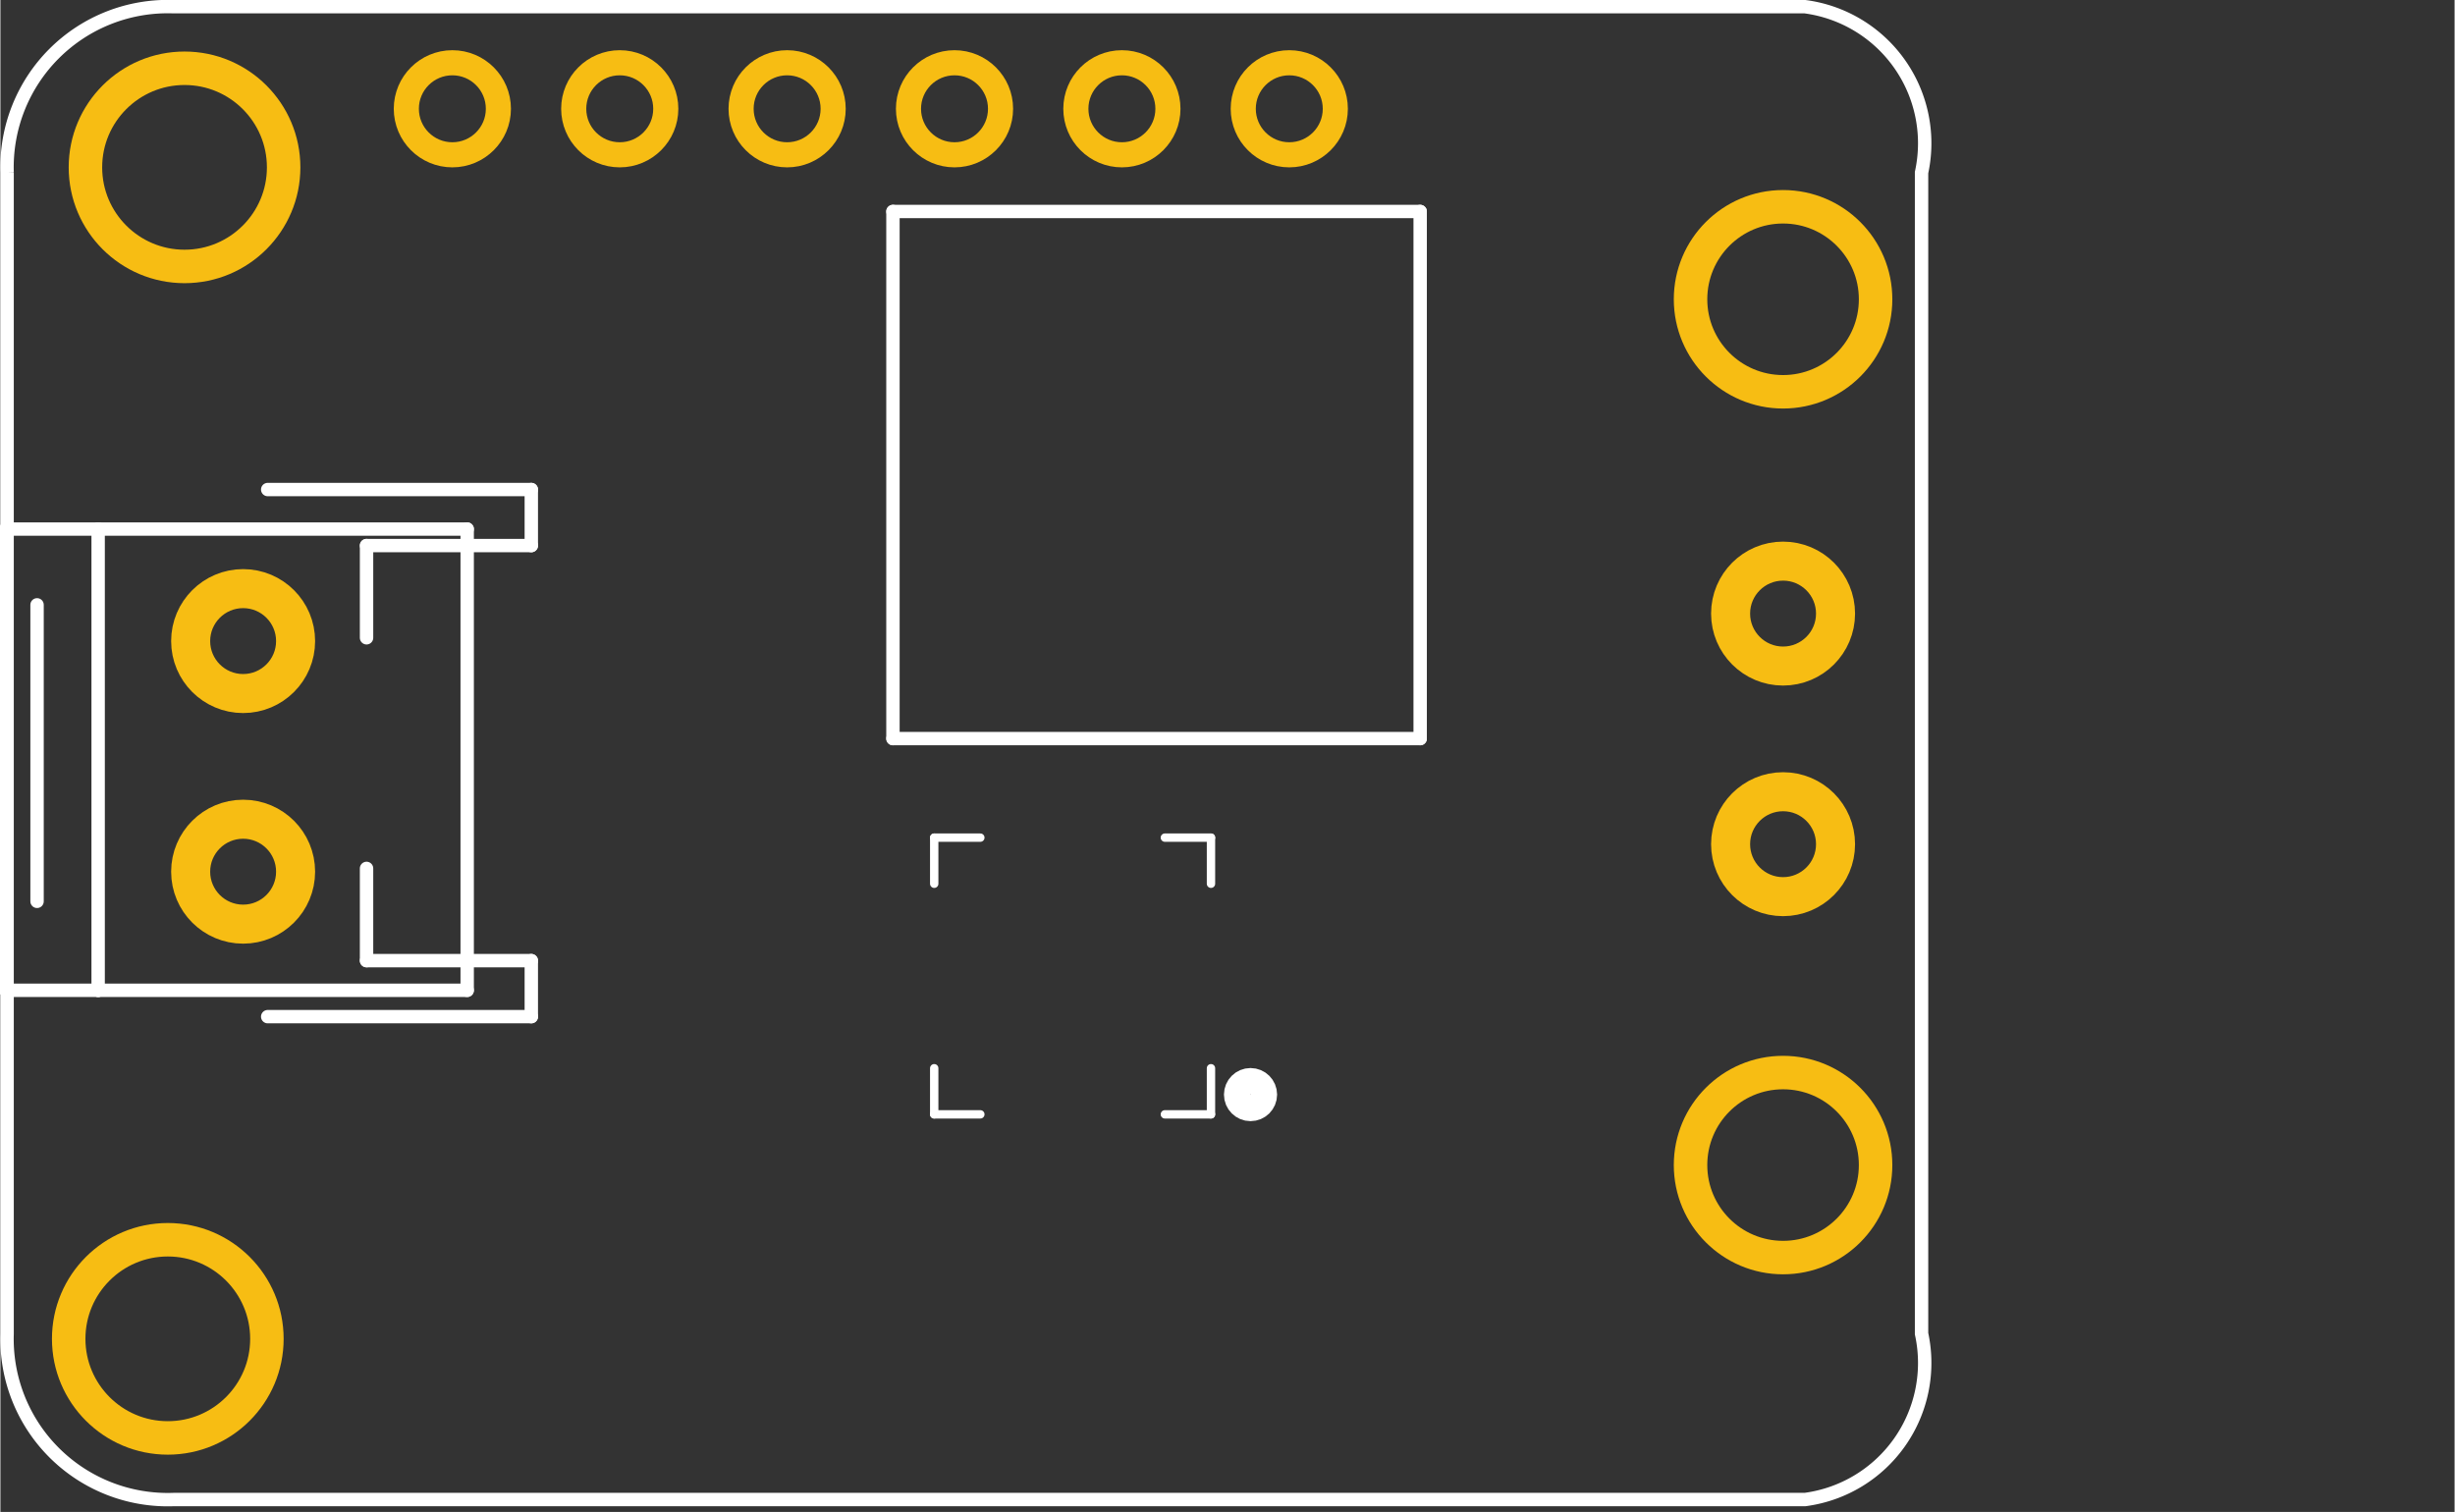<?xml version="1.0" encoding="UTF-8" standalone="no"?>
<!-- Created with Inkscape (http://www.inkscape.org/) -->

<svg
   xmlns:dc="http://purl.org/dc/elements/1.1/"
   xmlns:cc="http://creativecommons.org/ns#"
   xmlns:rdf="http://www.w3.org/1999/02/22-rdf-syntax-ns#"
   xmlns:svg="http://www.w3.org/2000/svg"
   xmlns="http://www.w3.org/2000/svg"
   version="1.2"
   width="1.466in"
   height="0.903in"
   viewBox="0 0 105.565 65.046"
   id="svg16454">
  <rect x="0" y="0" width="105.565" height="65.046" fill="#333333" stroke="none"/>
  <desc
     id="desc16456">Fritzing footprint generated by brd2svg</desc>
  <defs
     id="defs16655" />
  <g
     id="silkscreen">
    <path
       d="m 0.288,7.424 0,49.954 a 6.912,6.912 0 0 0 7.161,7.136 l 70.175,0 a 5.927,5.927 0 0 0 5.013,-7.136 l 0,-49.954 A 5.927,5.927 0 0 0 77.624,0.288 l -70.175,0 A 6.912,6.912 0 0 0 0.288,7.424"
       id="path16459"
       style="fill:none;stroke:#ffffff;stroke-width:0.576" />
    <g
       id="g16461">
      <title
         id="title16463">element:B1</title>
      <g
         id="g16465">
        <title
           id="title16467">package:JSTPH2</title>
        <line
           stroke="white"
           stroke-linecap="round"
           y1="38.778"
           x1="1.576"
           y2="26.022"
           stroke-width="0.576"
           x2="1.576"
           id="line16469"
           style="stroke:#ffffff;stroke-width:0.576;stroke-linecap:round" />
        <line
           stroke="white"
           stroke-linecap="round"
           y1="21.061"
           x1="11.497"
           y2="21.061"
           stroke-width="0.576"
           x2="22.836"
           id="line16471"
           style="stroke:#ffffff;stroke-width:0.576;stroke-linecap:round" />
        <line
           stroke="white"
           stroke-linecap="round"
           y1="21.061"
           x1="22.836"
           y2="23.471"
           stroke-width="0.576"
           x2="22.836"
           id="line16473"
           style="stroke:#ffffff;stroke-width:0.576;stroke-linecap:round" />
        <line
           stroke="white"
           stroke-linecap="round"
           y1="23.471"
           x1="22.836"
           y2="23.471"
           stroke-width="0.576"
           x2="15.749"
           id="line16475"
           style="stroke:#ffffff;stroke-width:0.576;stroke-linecap:round" />
        <line
           stroke="white"
           stroke-linecap="round"
           y1="23.471"
           x1="15.749"
           y2="27.439"
           stroke-width="0.576"
           x2="15.749"
           id="line16477"
           style="stroke:#ffffff;stroke-width:0.576;stroke-linecap:round" />
        <line
           stroke="white"
           stroke-linecap="round"
           y1="37.361"
           x1="15.749"
           y2="41.329"
           stroke-width="0.576"
           x2="15.749"
           id="line16479"
           style="stroke:#ffffff;stroke-width:0.576;stroke-linecap:round" />
        <line
           stroke="white"
           stroke-linecap="round"
           y1="41.329"
           x1="15.749"
           y2="41.329"
           stroke-width="0.576"
           x2="22.836"
           id="line16481"
           style="stroke:#ffffff;stroke-width:0.576;stroke-linecap:round" />
        <line
           stroke="white"
           stroke-linecap="round"
           y1="41.329"
           x1="22.836"
           y2="43.739"
           stroke-width="0.576"
           x2="22.836"
           id="line16483"
           style="stroke:#ffffff;stroke-width:0.576;stroke-linecap:round" />
        <line
           stroke="white"
           stroke-linecap="round"
           y1="43.739"
           x1="22.836"
           y2="43.739"
           stroke-width="0.576"
           x2="11.497"
           id="line16485"
           style="stroke:#ffffff;stroke-width:0.576;stroke-linecap:round" />
      </g>
    </g>
    <g
       id="g16487">
      <title
         id="title16489">element:C3</title>
      <g
         id="g16491">
        <title
           id="title16493">package:C1210</title>
      </g>
    </g>
    <g
       id="g16495">
      <title
         id="title16497">element:C6</title>
      <g
         id="g16499">
        <title
           id="title16501">package:C1210</title>
      </g>
    </g>
    <g
       id="g16517">
      <title
         id="title16519">element:JP1</title>
      <g
         id="g16521">
        <title
           id="title16523">package:1X06-CLEANBIG</title>
      </g>
    </g>
    <g
       id="g16525">
      <title
         id="title16527">element:L1</title>
      <g
         id="g16529">
        <title
           id="title16531">package:INDUCTOR_8X8MM</title>
        <line
           stroke="white"
           stroke-linecap="round"
           y1="9.099"
           x1="38.392"
           y2="9.099"
           stroke-width="0.576"
           x2="61.07"
           id="line16533"
           style="stroke:#ffffff;stroke-width:0.576;stroke-linecap:round" />
        <line
           stroke="white"
           stroke-linecap="round"
           y1="9.099"
           x1="61.07"
           y2="31.776"
           stroke-width="0.576"
           x2="61.07"
           id="line16535"
           style="stroke:#ffffff;stroke-width:0.576;stroke-linecap:round" />
        <line
           stroke="white"
           stroke-linecap="round"
           y1="31.776"
           x1="61.07"
           y2="31.776"
           stroke-width="0.576"
           x2="38.392"
           id="line16537"
           style="stroke:#ffffff;stroke-width:0.576;stroke-linecap:round" />
        <line
           stroke="white"
           stroke-linecap="round"
           y1="31.776"
           x1="38.392"
           y2="9.099"
           stroke-width="0.576"
           x2="38.392"
           id="line16539"
           style="stroke:#ffffff;stroke-width:0.576;stroke-linecap:round" />
      </g>
    </g>
    <g
       id="g16541">
      <title
         id="title16543">element:T1</title>
      <g
         id="g16545">
        <title
           id="title16547">package:SC59-BEC</title>
      </g>
    </g>
    <g
       id="g16549">
      <title
         id="title16551">element:U1</title>
      <g
         id="g16553">
        <title
           id="title16555">package:PVQFN-16</title>
        <line
           stroke="white"
           stroke-linecap="round"
           y1="47.942"
           x1="50.088"
           y2="47.942"
           stroke-width="0.36"
           x2="52.072"
           id="line16557"
           style="stroke:#ffffff;stroke-width:0.36;stroke-linecap:round" />
        <line
           stroke="white"
           stroke-linecap="round"
           y1="47.942"
           x1="52.072"
           y2="45.958"
           stroke-width="0.36"
           x2="52.072"
           id="line16559"
           style="stroke:#ffffff;stroke-width:0.36;stroke-linecap:round" />
        <line
           stroke="white"
           stroke-linecap="round"
           y1="47.942"
           x1="42.151"
           y2="47.942"
           stroke-width="0.36"
           x2="40.167"
           id="line16561"
           style="stroke:#ffffff;stroke-width:0.36;stroke-linecap:round" />
        <line
           stroke="white"
           stroke-linecap="round"
           y1="47.942"
           x1="40.167"
           y2="45.958"
           stroke-width="0.36"
           x2="40.167"
           id="line16563"
           style="stroke:#ffffff;stroke-width:0.36;stroke-linecap:round" />
        <line
           stroke="white"
           stroke-linecap="round"
           y1="38.021"
           x1="52.072"
           y2="36.037"
           stroke-width="0.36"
           x2="52.072"
           id="line16565"
           style="stroke:#ffffff;stroke-width:0.36;stroke-linecap:round" />
        <line
           stroke="white"
           stroke-linecap="round"
           y1="36.037"
           x1="52.072"
           y2="36.037"
           stroke-width="0.36"
           x2="50.088"
           id="line16567"
           style="stroke:#ffffff;stroke-width:0.36;stroke-linecap:round" />
        <line
           stroke="white"
           stroke-linecap="round"
           y1="38.021"
           x1="40.167"
           y2="36.037"
           stroke-width="0.36"
           x2="40.167"
           id="line16569"
           style="stroke:#ffffff;stroke-width:0.36;stroke-linecap:round" />
        <line
           stroke="white"
           stroke-linecap="round"
           y1="36.037"
           x1="40.167"
           y2="36.037"
           stroke-width="0.36"
           x2="42.151"
           id="line16571"
           style="stroke:#ffffff;stroke-width:0.36;stroke-linecap:round" />
        <circle
           cx="53.773"
           cy="47.092"
           r="0.567"
           id="circle16573"
           style="fill:none;stroke:#ffffff;stroke-width:1.152" />
      </g>
    </g>
    <g
       id="g16597">
      <title
         id="title16599">element:X2</title>
      <g
         id="g16601">
        <title
           id="title16603">package:TERMBLOCK_1X2-3.5MM</title>
        <line
           stroke="white"
           stroke-linecap="round"
           y1="22.762"
           x1="20.078"
           y2="22.762"
           stroke-width="0.576"
           x2="4.204"
           id="line16605"
           style="stroke:#ffffff;stroke-width:0.576;stroke-linecap:round" />
        <line
           stroke="white"
           stroke-linecap="round"
           y1="22.762"
           x1="4.204"
           y2="22.762"
           stroke-width="0.576"
           x2="0.235"
           id="line16607"
           style="stroke:#ffffff;stroke-width:0.576;stroke-linecap:round" />
        <line
           stroke="white"
           stroke-linecap="round"
           y1="22.762"
           x1="0.235"
           y2="42.605"
           stroke-width="0.576"
           x2="0.235"
           id="line16609"
           style="stroke:#ffffff;stroke-width:0.576;stroke-linecap:round" />
        <line
           stroke="white"
           stroke-linecap="round"
           y1="42.605"
           x1="0.235"
           y2="42.605"
           stroke-width="0.576"
           x2="4.204"
           id="line16611"
           style="stroke:#ffffff;stroke-width:0.576;stroke-linecap:round" />
        <line
           stroke="white"
           stroke-linecap="round"
           y1="42.605"
           x1="4.204"
           y2="42.605"
           stroke-width="0.576"
           x2="20.078"
           id="line16613"
           style="stroke:#ffffff;stroke-width:0.576;stroke-linecap:round" />
        <line
           stroke="white"
           stroke-linecap="round"
           y1="42.605"
           x1="20.078"
           y2="22.762"
           stroke-width="0.576"
           x2="20.078"
           id="line16615"
           style="stroke:#ffffff;stroke-width:0.576;stroke-linecap:round" />
        <line
           stroke="white"
           stroke-linecap="round"
           y1="22.762"
           x1="4.204"
           y2="42.605"
           stroke-width="0.576"
           x2="4.204"
           id="line16617"
           style="stroke:#ffffff;stroke-width:0.576;stroke-linecap:round" />
      </g>
    </g>
  </g>
  <g
     id="copper1">
    <g
       id="copper0">
      <circle
         cx="7.2"
         cy="57.6"
         r="4.263"
         id="connector61pad"
         style="fill:none;stroke:#f7bd13;stroke-width:1.44" />
      <circle
         cx="76.68"
         cy="36.319"
         r="2.257"
         id="connector85pad"
         style="fill:none;stroke:#f7bd13;stroke-width:1.679" />
      <circle
         cx="76.68"
         cy="50.124"
         r="3.98"
         id="connector17pad"
         style="fill:none;stroke:#f7bd13;stroke-width:1.44" />
      <circle
         cx="76.68"
         cy="12.876"
         r="3.98"
         id="connector18pad"
         style="fill:none;stroke:#f7bd13;stroke-width:1.44" />
      <circle
         cx="10.44"
         cy="27.581"
         r="2.257"
         id="connector87pad"
         style="fill:none;stroke:#f7bd13;stroke-width:1.679" />
      <circle
         cx="19.44"
         cy="4.68"
         r="1.98"
         id="connector23pad"
         style="fill:none;stroke:#f7bd13;stroke-width:1.08" />
      <circle
         cx="26.64"
         cy="4.68"
         r="1.98"
         id="connector24pad"
         style="fill:none;stroke:#f7bd13;stroke-width:1.08" />
      <circle
         cx="33.84"
         cy="4.68"
         r="1.98"
         id="connector25pad"
         style="fill:none;stroke:#f7bd13;stroke-width:1.08" />
      <circle
         cx="41.04"
         cy="4.68"
         r="1.98"
         id="connector26pad"
         style="fill:none;stroke:#f7bd13;stroke-width:1.08" />
      <circle
         cx="48.24"
         cy="4.68"
         r="1.98"
         id="connector27pad"
         style="fill:none;stroke:#f7bd13;stroke-width:1.08" />
      <circle
         cx="55.44"
         cy="4.68"
         r="1.98"
         id="connector28pad"
         style="fill:none;stroke:#f7bd13;stroke-width:1.08" />
      <circle
         cx="7.92"
         cy="7.2"
         r="4.263"
         id="connector60pad"
         style="fill:none;stroke:#f7bd13;stroke-width:1.44" />
      <circle
         cx="76.68"
         cy="26.398"
         r="2.257"
         id="connector84pad"
         style="fill:none;stroke:#f7bd13;stroke-width:1.679" />
      <circle
         cx="10.44"
         cy="37.502"
         r="2.257"
         id="connector86pad"
         style="fill:none;stroke:#f7bd13;stroke-width:1.679" />
    </g>
  </g>
</svg>
